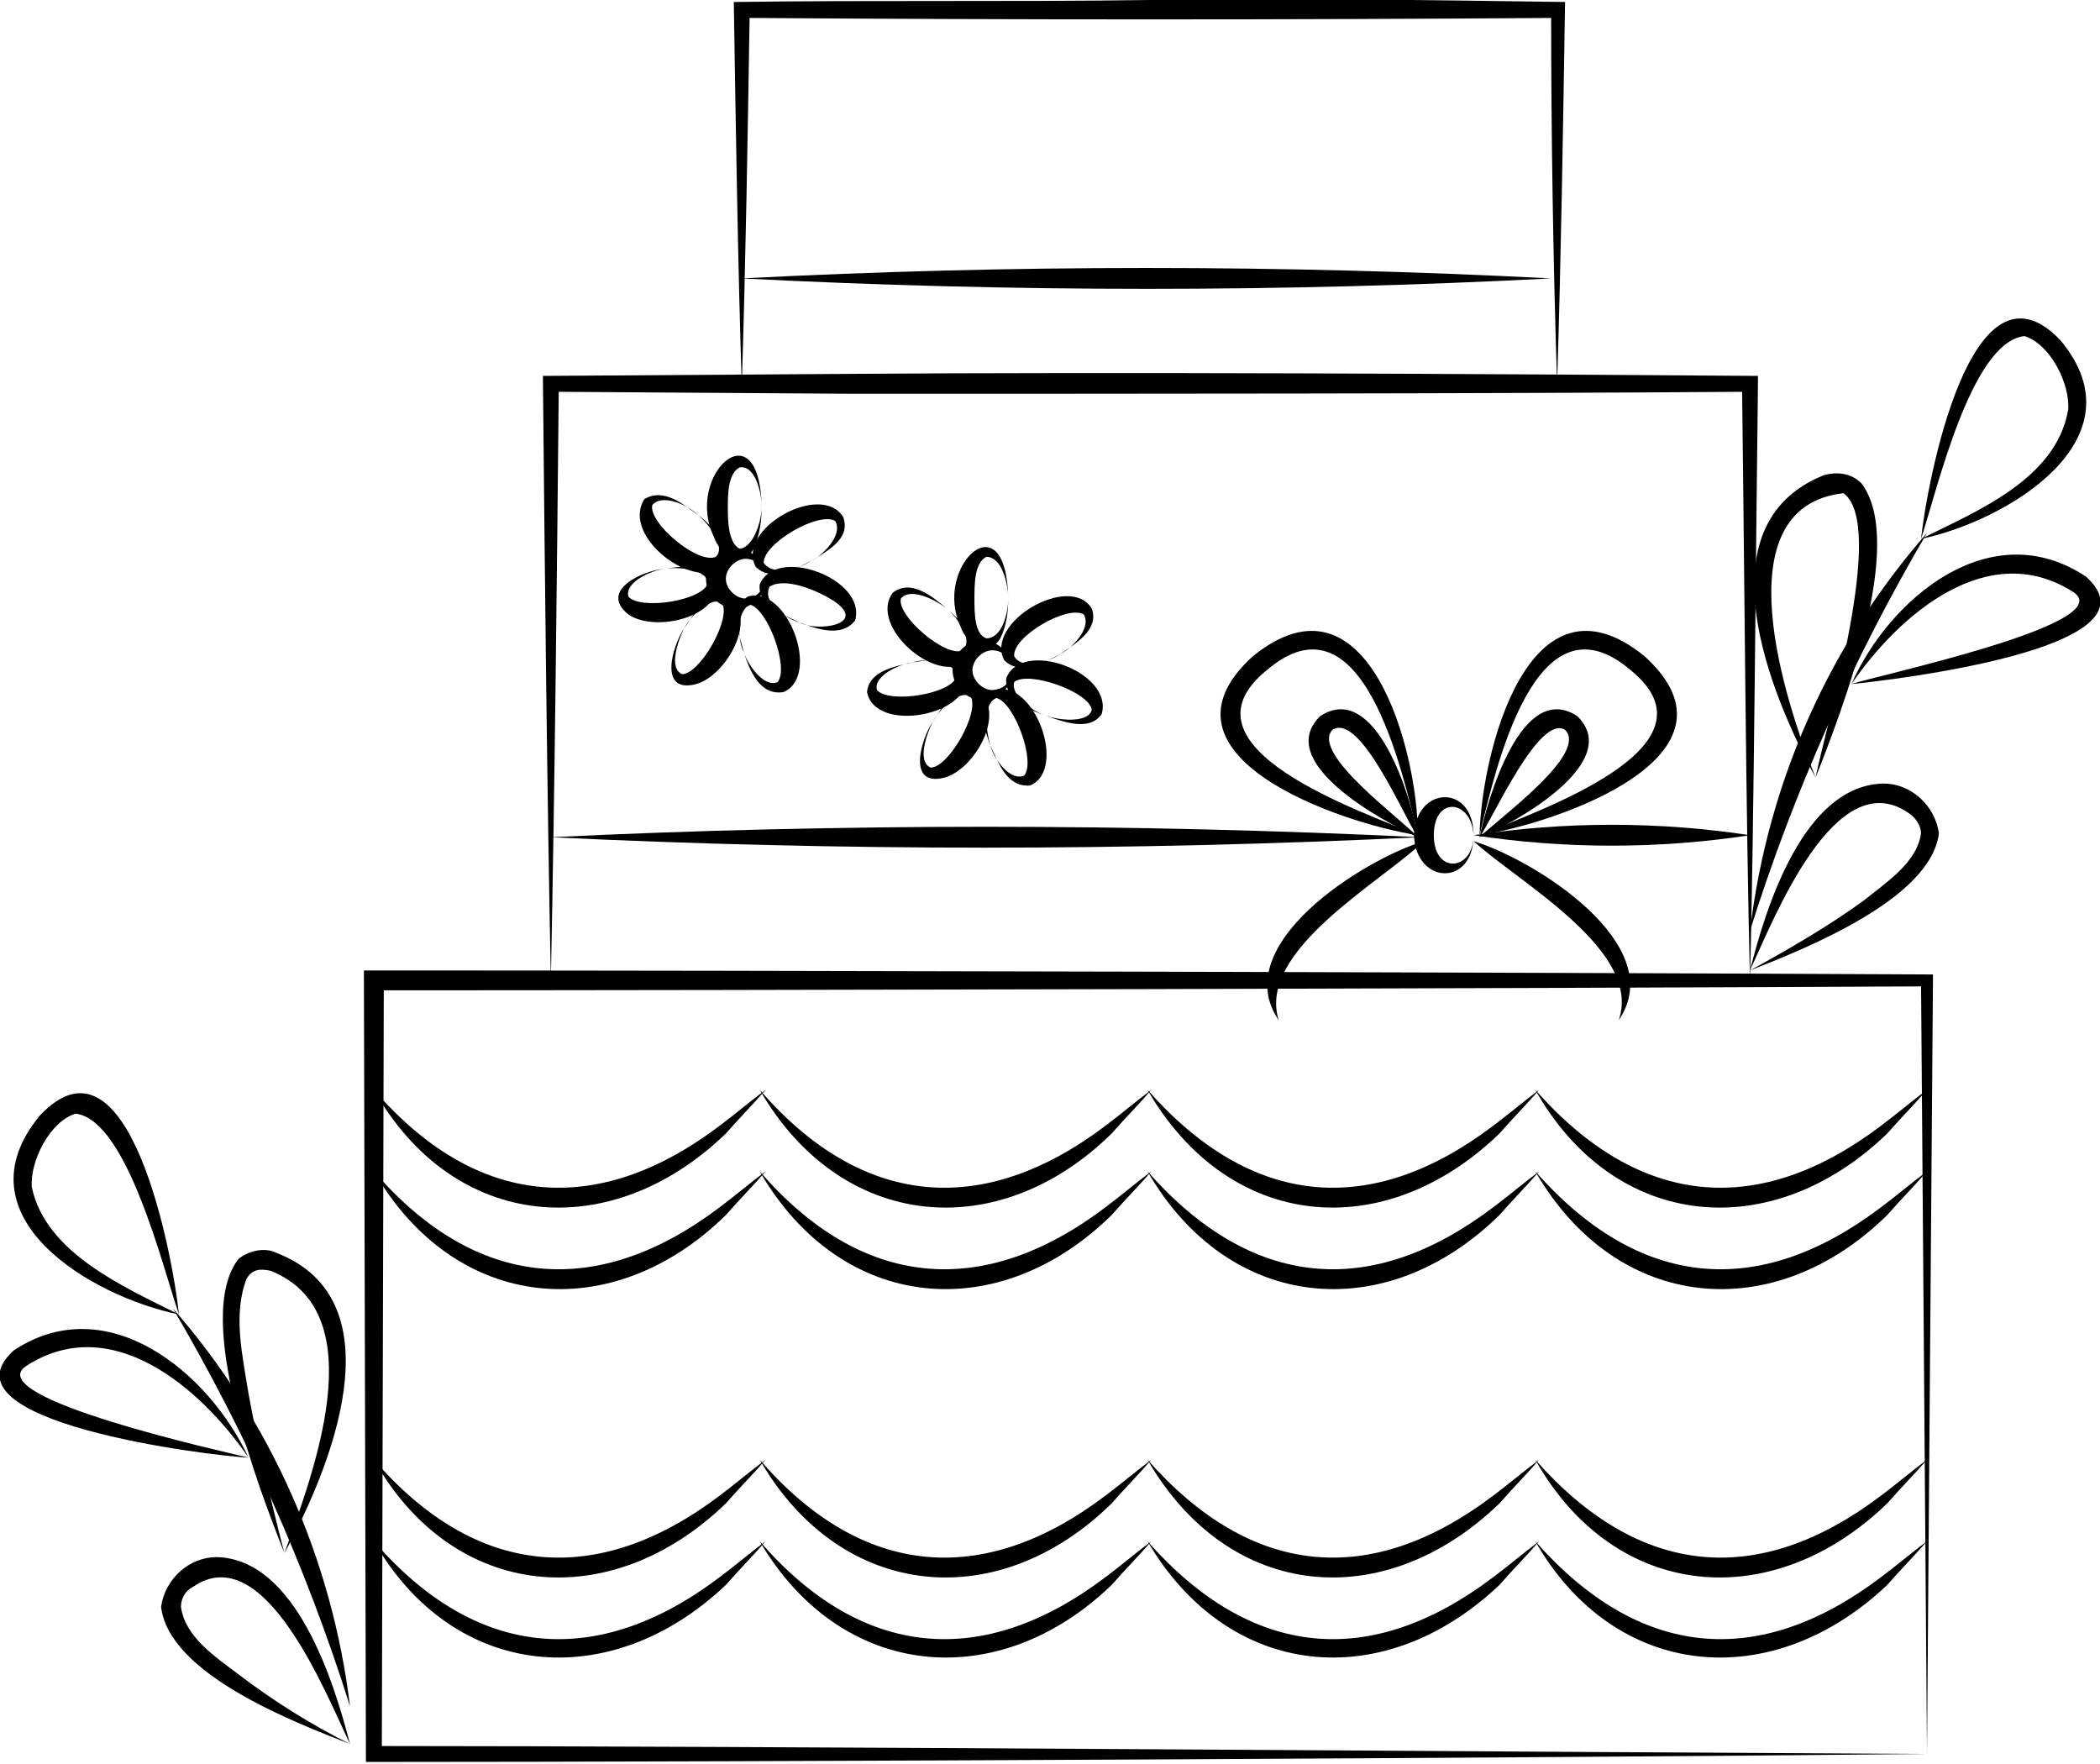 <?xml version="1.0" encoding="utf-8"?>
<!-- Generator: Adobe Illustrator 27.0.0, SVG Export Plug-In . SVG Version: 6.00 Build 0)  -->
<svg version="1.1" id="Слой_1" xmlns="http://www.w3.org/2000/svg" xmlns:xlink="http://www.w3.org/1999/xlink" x="0px" y="0px"
	 viewBox="0 0 105.6 88.7" style="enable-background:new 0 0 105.6 88.7;" xml:space="preserve">
<g id="Слой_2_00000105398325605508685960000010117049045399082430_">
	<g id="Слой_1-2">
		<path d="M96.9,88.2c-19.5,0.2-58.7,0.4-78.1,0.4h-0.4v-0.4l-0.1-38.9v-0.5h0.5c19.5,0,58.7,0.1,78.1,0.2h0.3v0.3L96.9,88.2z
			 M96.9,88.2l-0.3-38.9l0.3,0.3c-19.5,0.1-58.7,0.2-78.1,0.2l0.5-0.5l-0.1,38.9l-0.4-0.4C38.2,87.8,77.4,88.1,96.9,88.2z"/>
		<path d="M27.7,49.3c-0.2-10.1-0.3-20.2-0.4-30.4h0.4l15.1-0.1c13.4-0.1,31.8,0,45.2,0.1h0.4v0.4c-0.1,7.5-0.2,22.5-0.4,30
			c-0.2-7.5-0.3-22.5-0.4-30l0.4,0.4c-13.4,0.1-31.8,0.1-45.2,0.1l-15.1-0.1l0.4-0.4C28,29.4,27.9,39.4,27.7,49.3L27.7,49.3z"/>
		<path d="M37.3,19.4C37.1,13,37,6.5,36.9,0.1c7-0.1,14,0,20.9-0.1s13.9,0,20.9,0.1c-0.1,6.4-0.2,12.8-0.4,19.2
			C78.1,13.1,78,6.8,78,0.5l0.4,0.4C64.7,1,51,1,37.4,0.9l0.3-0.4C37.6,6.8,37.5,13.1,37.3,19.4z"/>
		<path d="M27.7,42.1c14.5-0.7,29.2-0.7,43.7,0C56.8,42.8,42.2,42.8,27.7,42.1z"/>
		<path d="M71.3,42c-3.9-0.6-13.8-4-8.3-9C68.8,28.3,71.3,37.8,71.3,42z M71.3,42c-0.8-3.3-2.8-12.4-7.6-8.3
			C58.9,37.6,68.5,40.8,71.3,42z"/>
		<path d="M71.6,42.3c-2.2,2.1-8.4,5.5-7.3,9C61.7,47.5,68.6,43.2,71.6,42.3z"/>
		<path d="M74.1,42c0,2.6-2.9,2.5-3,0C71.2,39.5,74.1,39.4,74.1,42z M74.1,42c-0.1-1.8-2-2-2,0S74.1,43.8,74.1,42z"/>
		<path d="M71.3,42.1c-1.8-0.8-7.3-3.8-4.9-6.1C69.2,34.2,71,40.2,71.3,42.1z M71.3,42.1c-0.7-1-2.9-6.3-4.3-5.4
			C65.9,37.9,70.5,41.2,71.3,42.1z"/>
		<path d="M74.4,42c2.8-1.2,12.4-4.4,7.6-8.3C77.2,29.6,75.2,38.7,74.4,42z M74.4,42c0.1-4.2,2.5-13.7,8.3-9
			C88.2,38,78.3,41.4,74.4,42z"/>
		<path d="M74.1,42.3c3,0.9,9.9,5.2,7.3,9C82.6,47.8,76.4,44.4,74.1,42.3z"/>
		<path d="M74.4,42.1c0.9-0.9,5.5-4.2,4.3-5.4C77.4,35.9,75.1,41.1,74.4,42.1z M74.4,42.1c0.4-1.9,2.1-7.9,4.9-6.1
			C81.7,38.3,76.2,41.4,74.4,42.1z"/>
		<path d="M74.1,42c4.6-0.7,9.3-0.7,13.9,0C83.4,42.7,78.7,42.7,74.1,42L74.1,42z"/>
		<path d="M37.3,14c13.6-0.7,27.1-0.7,40.7,0C64.5,14.7,50.9,14.7,37.3,14L37.3,14z"/>
		<path d="M18.8,54.8c5.1,5.9,11.2,6.5,17.4,1.8c0.8-0.6,1.5-1.2,2.3-1.8c-0.6,0.7-1.3,1.4-2,2.2C30.7,62.6,22.8,61.9,18.8,54.8
			L18.8,54.8z"/>
		<path d="M38.2,54.8c5.1,5.9,11.2,6.5,17.4,1.8c0.8-0.6,1.5-1.2,2.3-1.8c-0.6,0.7-1.3,1.4-2,2.2C50.2,62.6,42.3,61.9,38.2,54.8
			L38.2,54.8z"/>
		<path d="M57.7,54.8c5.2,5.9,11.2,6.5,17.4,1.8c0.8-0.6,1.5-1.2,2.3-1.8c-0.6,0.7-1.3,1.4-2,2.2C69.6,62.6,61.8,61.9,57.7,54.8
			L57.7,54.8z"/>
		<path d="M77.2,54.8c5.2,5.9,11.2,6.5,17.4,1.8c0.8-0.6,1.5-1.2,2.3-1.8c-0.6,0.7-1.3,1.4-2,2.2C89.1,62.6,81.2,61.9,77.2,54.8
			L77.2,54.8z"/>
		<path d="M18.8,58.9c5.1,5.9,11.2,6.5,17.4,1.8c0.8-0.6,1.5-1.2,2.3-1.8c-0.6,0.7-1.3,1.4-2,2.2C30.8,66.7,22.9,66,18.8,58.9z"/>
		<path d="M38.2,58.9c5.1,5.9,11.2,6.5,17.4,1.8c0.8-0.6,1.5-1.2,2.3-1.8c-0.6,0.7-1.3,1.4-2,2.2C50.2,66.7,42.3,66,38.2,58.9z"/>
		<path d="M57.7,58.9c5.2,5.9,11.2,6.5,17.4,1.8c0.8-0.6,1.5-1.2,2.3-1.8c-0.6,0.7-1.3,1.4-2,2.2C69.7,66.7,61.8,66,57.7,58.9z"/>
		<path d="M77.2,58.9c5.2,5.9,11.2,6.5,17.4,1.8c0.8-0.6,1.5-1.2,2.3-1.8c-0.6,0.7-1.3,1.4-2,2.2C89.2,66.7,81.3,66,77.2,58.9z"/>
		<path d="M18.8,73.4c5.1,5.9,11.2,6.5,17.4,1.8c0.8-0.6,1.5-1.2,2.3-1.8c-0.6,0.7-1.3,1.4-2,2.2C30.7,81.2,22.8,80.5,18.8,73.4
			L18.8,73.4z"/>
		<path d="M38.2,73.4c5.1,5.9,11.2,6.5,17.4,1.8c0.8-0.6,1.5-1.2,2.3-1.8c-0.6,0.7-1.3,1.4-2,2.2C50.2,81.2,42.3,80.5,38.2,73.4
			L38.2,73.4z"/>
		<path d="M57.7,73.4c5.2,5.9,11.2,6.5,17.4,1.8c0.8-0.6,1.5-1.2,2.3-1.8c-0.6,0.7-1.3,1.4-2,2.2C69.6,81.2,61.8,80.5,57.7,73.4
			L57.7,73.4z"/>
		<path d="M77.2,73.4c5.2,5.9,11.2,6.5,17.4,1.8c0.8-0.6,1.5-1.2,2.3-1.8c-0.6,0.7-1.3,1.4-2,2.2C89.1,81.2,81.2,80.5,77.2,73.4
			L77.2,73.4z"/>
		<path d="M18.8,77.5c5.1,5.9,11.2,6.5,17.4,1.8c0.8-0.6,1.5-1.2,2.3-1.8c-0.6,0.7-1.3,1.4-2,2.2C30.7,85.2,22.8,84.5,18.8,77.5
			L18.8,77.5z"/>
		<path d="M38.2,77.5c5.1,5.9,11.2,6.5,17.4,1.8c0.8-0.6,1.5-1.2,2.3-1.8c-0.6,0.7-1.3,1.4-2,2.2C50.2,85.2,42.3,84.5,38.2,77.5
			L38.2,77.5z"/>
		<path d="M57.7,77.5c5.2,5.9,11.2,6.5,17.4,1.8c0.8-0.6,1.5-1.2,2.3-1.8c-0.6,0.7-1.3,1.4-2,2.2C69.6,85.2,61.8,84.5,57.7,77.5
			L57.7,77.5z"/>
		<path d="M77.2,77.5c5.2,5.9,11.2,6.5,17.4,1.8c0.8-0.6,1.5-1.2,2.3-1.8c-0.6,0.7-1.3,1.4-2,2.2C89.1,85.2,81.2,84.5,77.2,77.5
			L77.2,77.5z"/>
		<path d="M38.3,25.5c0,0.7-0.1,1.4-0.4,2.1c-0.6,1-1.7,0.3-2-0.6C34.4,23.9,38.2,20.4,38.3,25.5L38.3,25.5z M38.3,25.5
			c0-0.7-0.3-2.1-1.1-2c-0.6,0.3-0.6,1.4-0.6,2s0,1.8,0.6,2.1C37.9,27.5,38.3,26.2,38.3,25.5z"/>
		<path d="M35.1,25.9c0.9,0.6,2.4,2.6,0.4,2.9c-1.6,0.1-4.1-2.1-3.1-3.7C33.4,24.5,34.4,25.4,35.1,25.9z M35.1,25.9
			c-0.5-0.5-1.8-1.1-2.3-0.5c-0.2,0.9,2.3,3,3.2,2.6C36.5,27.5,35.7,26.4,35.1,25.9z"/>
		<path d="M33.4,28.6c0.9-0.1,2.2-0.4,2.7,0.6c0.1,1.9-3.2,2.6-4.5,1.7C30.1,29.7,32.3,28.7,33.4,28.6z M33.4,28.6
			c-0.7,0.1-2,0.7-1.8,1.4c0.6,0.7,3.8,0.2,4-0.7C35.5,28.6,34.1,28.5,33.4,28.6L33.4,28.6z"/>
		<path d="M34.4,31.6c0.5-0.7,1.1-2,2.2-1.7c1.6,1.2-0.1,4.1-1.6,4.5C33.1,34.9,33.8,32.5,34.4,31.6z M34.4,31.6
			c-0.3,0.6-0.8,2-0.1,2.3c0.9,0,2.5-2.8,2-3.6C35.7,30,34.7,31,34.4,31.6L34.4,31.6z"/>
		<path d="M37.4,32.8c-0.2-0.9-0.8-2.1,0.2-2.8c2-0.6,3.7,4,1.8,4.8C38.2,35,37.7,33.7,37.4,32.8L37.4,32.8z M37.4,32.8
			c0.2,0.6,1,1.8,1.7,1.5c0.6-0.7-0.5-3.7-1.4-3.9C37,30.8,37.1,32.2,37.4,32.8z"/>
		<path d="M40.2,31.3c-0.8-0.4-2.1-0.8-2-1.9c0.8-2,5.4-0.3,4.8,1.8C42.3,32.1,41,31.6,40.2,31.3L40.2,31.3z M40.2,31.3
			c0.9,0.5,3.5,0.1,1.7-1.1c-0.8-0.5-2.4-1.2-3.2-0.7C38.3,30.3,39.5,31.1,40.2,31.3z"/>
		<path d="M40.8,28.2c-0.8,0.4-2,1.1-2.8,0.3c-1-1.9,3.3-4.3,4.4-2.5C42.8,27.1,41.6,27.7,40.8,28.2z M40.8,28.2
			c0.6-0.3,1.6-1.3,1.2-2c-0.8-0.5-3.6,1.1-3.6,2.1C38.9,29,40.2,28.6,40.8,28.2L40.8,28.2z"/>
		<path d="M38.5,29.1c0,0.9-0.7,1.5-1.5,1.5s-1.5-0.7-1.5-1.5s0.7-1.5,1.5-1.5S38.5,28.2,38.5,29.1z M38.5,29.1c0-0.6-0.5-1-1-1
			s-1,0.5-1,1s0.5,1,1,1S38.5,29.6,38.5,29.1z"/>
		<path d="M50.7,30.1c0,0.7-0.1,1.4-0.4,2c-0.6,1-1.7,0.3-2-0.6C46.9,28.5,50.6,25,50.7,30.1L50.7,30.1z M50.7,30.1
			c0-0.7-0.3-2.1-1.1-2.1C49,28.3,49,29.4,49,30.1s0,1.8,0.6,2C50.4,32.1,50.7,30.8,50.7,30.1z"/>
		<path d="M47.6,30.6c0.7,0.6,1.7,1.5,1.2,2.5c-1.5,1.6-5.2-1.6-3.9-3.3C45.8,29.1,46.9,30,47.6,30.6z M47.6,30.6
			c-0.5-0.4-1.8-1.1-2.3-0.5c-0.2,0.9,2.3,3,3.1,2.6C49,32.2,48.1,31,47.6,30.6z"/>
		<path d="M45.9,33.3c0.9-0.1,2.2-0.4,2.7,0.6c0.3,2.1-4.6,3-5,0.9C43.7,33.7,45.1,33.5,45.9,33.3L45.9,33.3z M45.9,33.3
			c-0.7,0.1-2,0.7-1.8,1.4c0.6,0.7,3.8,0.2,4-0.7C48,33.2,46.5,33.1,45.9,33.3L45.9,33.3z"/>
		<path d="M46.9,36.3c0.5-0.8,1.2-2,2.2-1.7c1.6,1.2-0.1,4.1-1.6,4.5C45.6,39.6,46.3,37.2,46.9,36.3z M46.9,36.3
			c-0.3,0.6-0.8,2-0.1,2.3c0.9,0,2.5-2.8,2-3.6C48.2,34.7,47.2,35.7,46.9,36.3L46.9,36.3z"/>
		<path d="M49.8,37.5c-0.3-0.9-0.8-2.1,0.2-2.8c2-0.6,3.7,4,1.8,4.8C50.6,39.6,50.2,38.3,49.8,37.5L49.8,37.5z M49.8,37.5
			c0.2,0.7,1,1.8,1.7,1.5c0.6-0.7-0.5-3.7-1.4-3.9C49.4,35.4,49.6,36.8,49.8,37.5z"/>
		<path d="M52.6,36c-0.8-0.3-2.1-0.8-2-1.9c0.8-2,5.4-0.3,4.8,1.8C54.8,36.8,53.5,36.3,52.6,36L52.6,36z M52.6,36
			c0.6,0.2,2.1,0.4,2.3-0.3c-0.1-0.9-3.2-2-3.9-1.4C50.8,35,52,35.8,52.6,36z"/>
		<path d="M53.3,32.9c-0.8,0.4-2,1.1-2.8,0.3c-1-1.9,3.3-4.4,4.4-2.6C55.3,31.7,54,32.4,53.3,32.9z M53.3,32.9
			c0.6-0.3,1.6-1.3,1.2-2C53.7,30.4,50.9,32,51,33C51.4,33.7,52.7,33.3,53.3,32.9L53.3,32.9z"/>
		<path d="M50.9,33.7c0,0.9-0.7,1.5-1.5,1.5s-1.5-0.7-1.5-1.5s0.7-1.5,1.5-1.5S50.9,32.9,50.9,33.7z M50.9,33.7c0-0.6-0.5-1-1-1
			s-1,0.5-1,1s0.5,1,1,1S50.9,34.3,50.9,33.7z"/>
		<path d="M88,48.8c0.8-3.2,2.7-9.3,6.7-9.4c1.4,0,2.6,1.1,2.8,2.5C97.1,45.2,90.8,47.7,88,48.8z M88,48.8c2-1.1,3.9-2.2,5.7-3.5
			c1.1-0.9,2.7-1.9,2.9-3.4c0-0.4-0.3-0.8-0.6-1C92.3,38.3,89.2,46.2,88,48.8L88,48.8z"/>
		<path d="M96.9,26.8c-3.7,6.3-6.7,13-8.9,20C88.9,39.3,92,32.4,96.9,26.8z"/>
		<path d="M91.3,39.1c-2.3-4.2-5.8-12.7,0.4-15.2c0.7-0.2,1.4-0.1,1.9,0.4C95.9,27.3,92.6,35.8,91.3,39.1z M91.3,39.1
			c0.5-2.6,3.6-12.7,1.4-14.3C86.5,25.5,89.8,35.4,91.3,39.1z"/>
		<path d="M96.6,27.1c0.3-2.8,2.5-14.7,7-10C107.8,22.1,100.9,26.2,96.6,27.1z M96.6,27.1c2.8-1.4,6.8-3,7.4-6.5
			c0.1-1.3-0.9-3.3-2.2-3.7C99.1,17.2,97.4,24.7,96.6,27.1z"/>
		<path d="M93.1,34.4c1.9-4.3,7-8.6,11.8-5.4C108.9,32.6,95.1,34.2,93.1,34.4z M93.1,34.4c1.1-0.4,13.4-3,11.2-4.6
			C100,27,95.5,30.9,93.1,34.4z"/>
		<path d="M17.6,87.7c-1.2-2.5-4.3-10.4-7.9-7.9c-0.4,0.2-0.6,0.6-0.6,1c0.2,1.5,1.7,2.5,2.9,3.4C13.7,85.5,15.6,86.7,17.6,87.7
			L17.6,87.7z M17.6,87.7c-2.8-1.1-9.1-3.5-9.5-6.9c0.2-1.4,1.4-2.5,2.8-2.5C14.9,78.4,16.8,84.6,17.6,87.7z"/>
		<path d="M8.7,65.8c4.9,5.6,8,12.6,8.9,20C15.4,78.8,12.4,72.1,8.7,65.8z"/>
		<path d="M14.3,78.1c1.4-3.9,4.6-12.1-0.7-14.2c-0.5-0.1-0.9-0.1-1.2,0.4c-0.7,1.8-0.2,3.9,0.1,5.8C13,72.8,13.6,75.4,14.3,78.1
			L14.3,78.1z M14.3,78.1C13,74.8,9.7,66.2,12,63.3c0.5-0.4,1.3-0.6,1.9-0.3C20.1,65.4,16.6,73.9,14.3,78.1L14.3,78.1z"/>
		<path d="M9,66.1C8.2,63.8,6.4,56.3,3.8,56c-1.3,0.4-2.3,2.4-2.2,3.7C2.3,63,6.2,64.7,9,66.1z M9,66.1c-4.4-0.9-11.2-4.9-7-10
			C6.5,51.3,8.7,63.2,9,66.1z"/>
		<path d="M12.5,73.3c-2.4-3.5-6.9-7.4-11.2-4.6C-1,70.3,11.3,73,12.5,73.3z M12.5,73.3c-2-0.1-15.8-1.8-11.8-5.4
			C5.4,64.8,10.5,69,12.5,73.3z"/>
	</g>
</g>
</svg>
